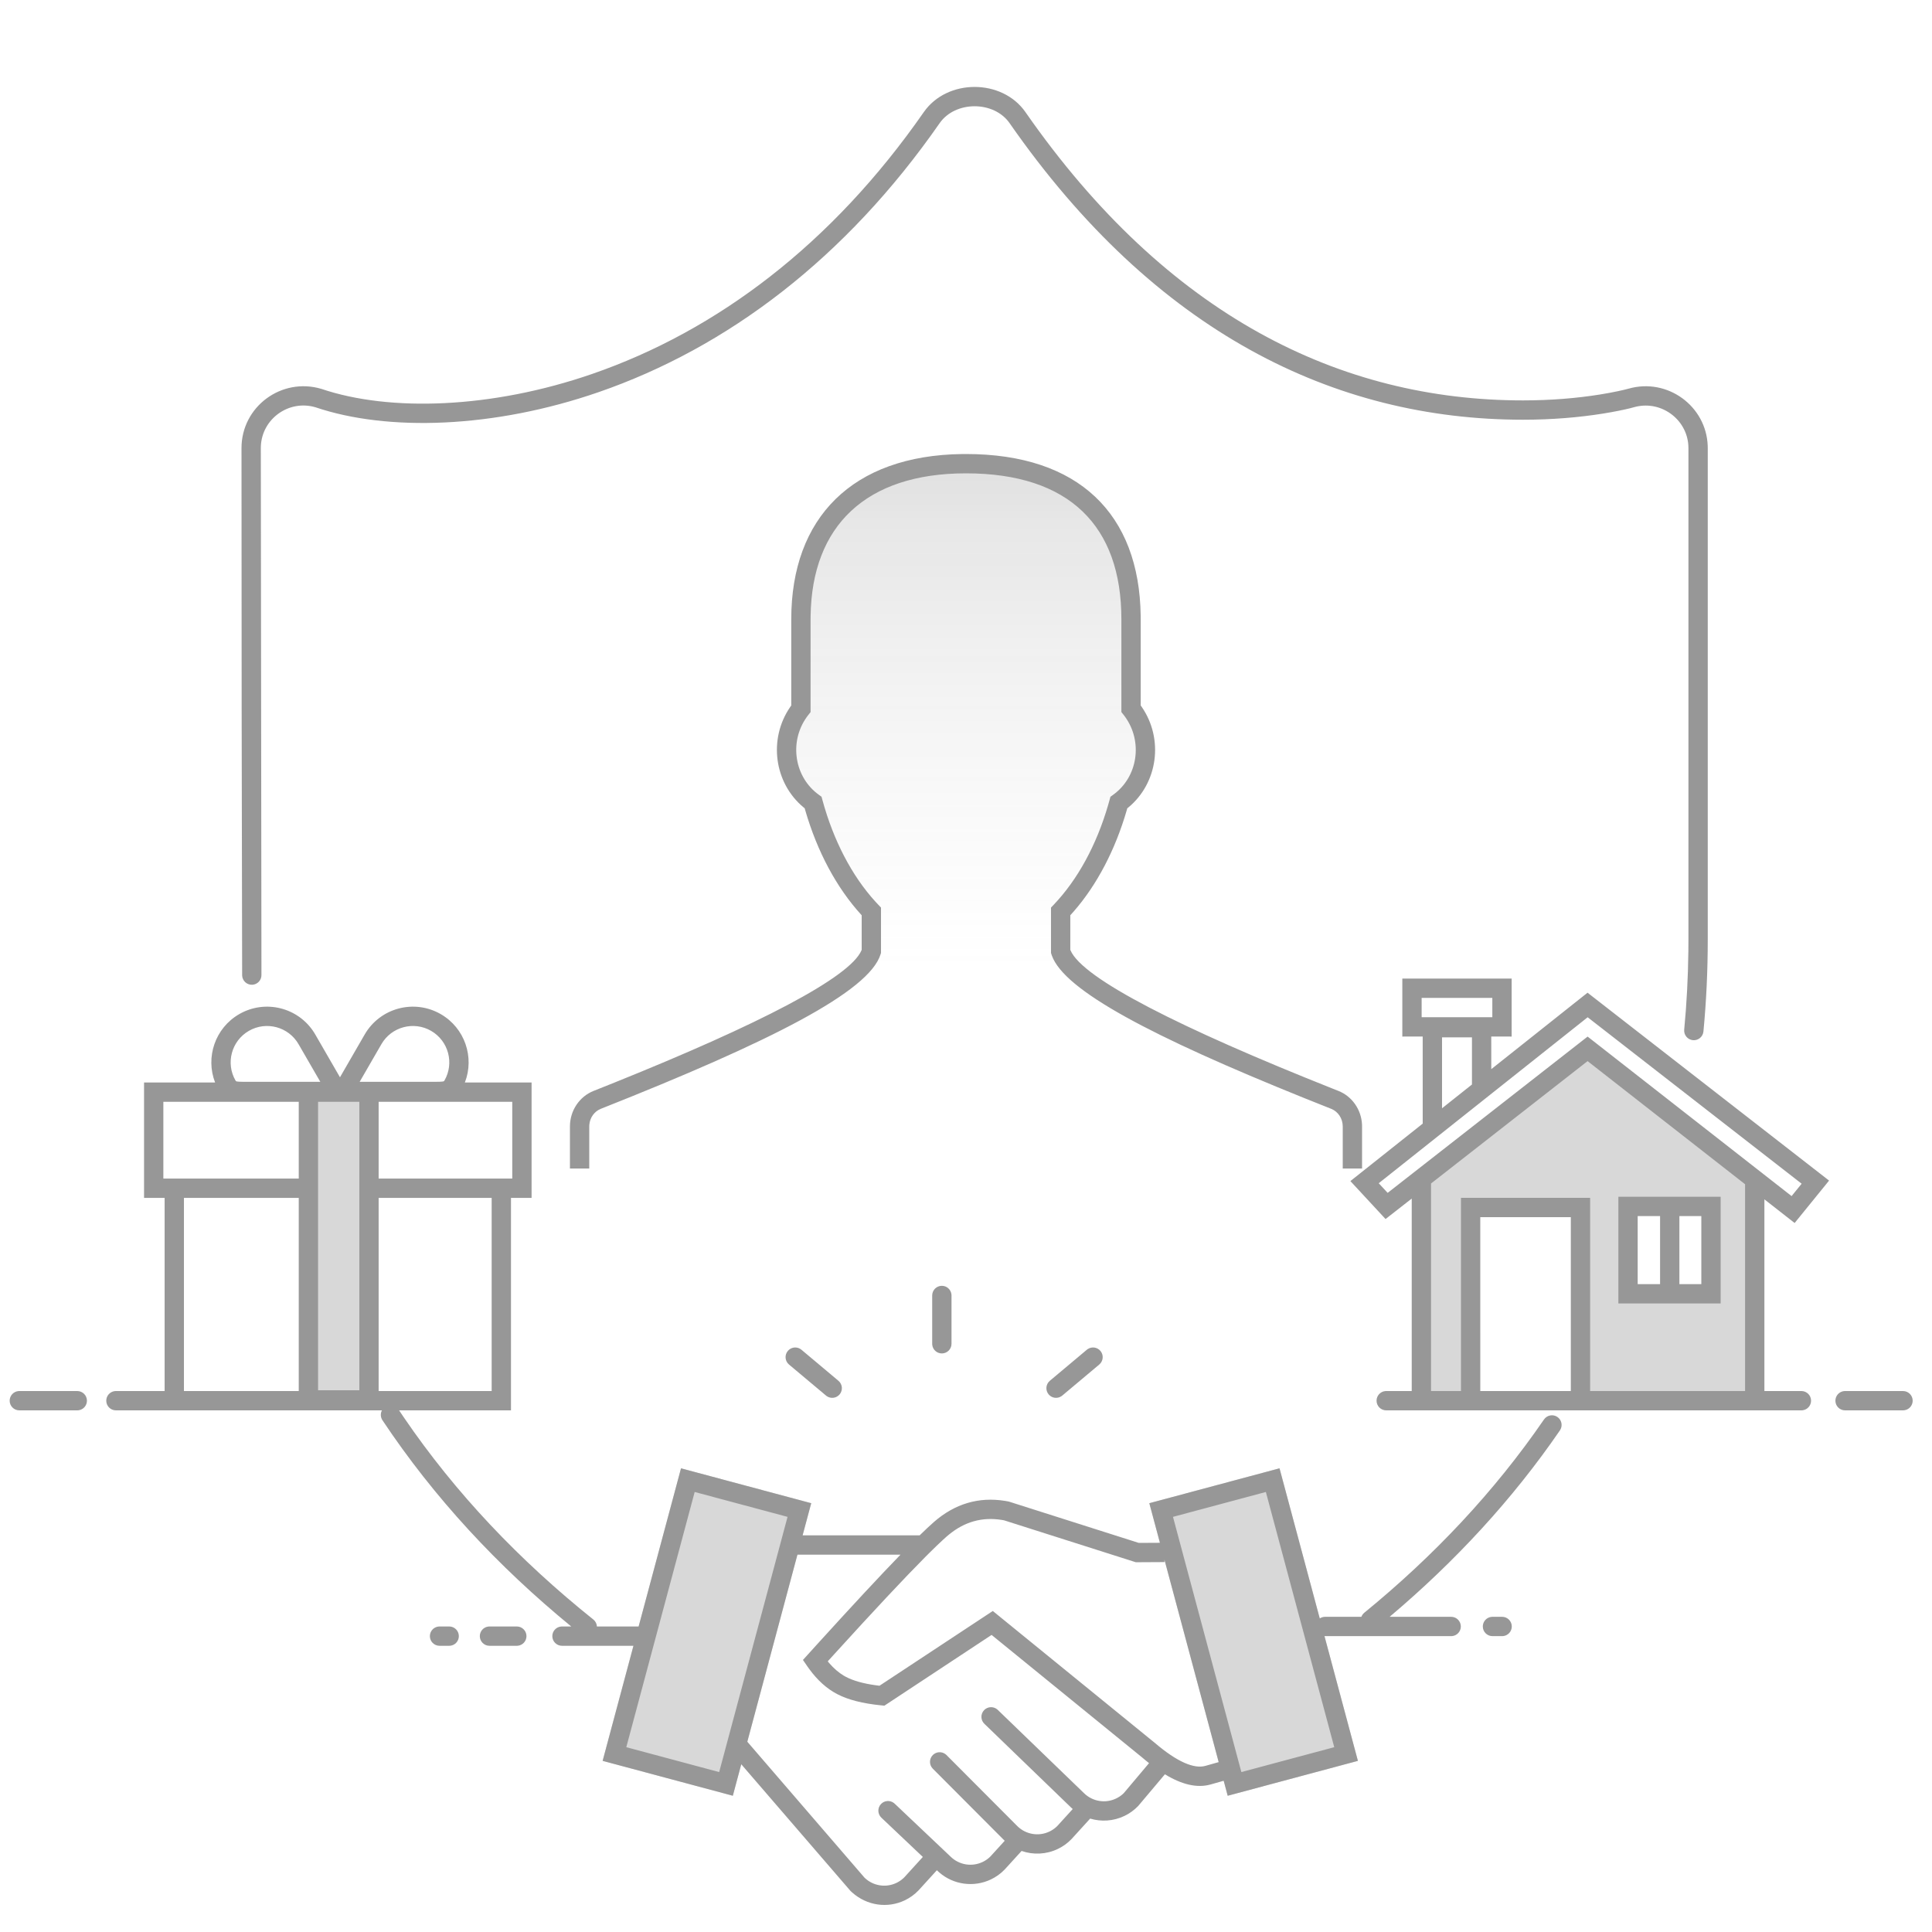<svg width="200" height="200" viewBox="0 0 200 200" fill="none" xmlns="http://www.w3.org/2000/svg">
<rect width="200" height="200" fill="white"/>
<path d="M140 120.967V116.609C140 115.387 139.274 114.291 138.176 113.857C125.297 108.761 111 102.433 109.798 98.49V94.353C112.47 91.555 114.577 87.652 115.824 83.083C118.821 80.928 119.565 76.487 117.085 73.364V64.103C117.085 54.544 111.887 48 100.001 48C88.423 48 82.911 54.544 82.911 64.103V73.367C80.437 76.486 81.18 80.924 84.172 83.081C85.419 87.652 87.528 91.555 90.201 94.353V98.49C89.003 102.428 74.703 108.758 61.824 113.857C60.726 114.293 60 115.386 60 116.609V120.967" fill="url(#paint0_linear)" fill-opacity="0.3"/>
<path fill-rule="evenodd" clip-rule="evenodd" d="M31.927 113.059H38.198V144.919H31.927V113.059Z" fill="#D8D8D8"/>
<path d="M70.499 152L83.977 155.611L75.862 185.894L62.385 182.283L70.499 152Z" fill="#D8D8D8"/>
<path d="M132.455 152L118.978 155.611L127.092 185.894L140.569 182.283L132.455 152Z" fill="#D8D8D8"/>
<path d="M82.87 139.655L82.964 139.724L86.794 142.938C87.217 143.293 87.273 143.924 86.918 144.347C86.588 144.74 86.02 144.816 85.602 144.54L85.509 144.47L81.678 141.257C81.255 140.901 81.2 140.271 81.555 139.848C81.885 139.455 82.452 139.379 82.87 139.655ZM112.602 139.655C113.021 139.379 113.588 139.455 113.918 139.848C114.273 140.271 114.217 140.901 113.794 141.257L109.964 144.47L109.87 144.54C109.452 144.816 108.885 144.74 108.555 144.347C108.2 143.924 108.255 143.293 108.679 142.938L112.509 139.724L112.602 139.655ZM97.5 133.107C98.013 133.107 98.435 133.493 98.493 133.991L98.5 134.107V139.107C98.5 139.66 98.052 140.107 97.5 140.107C96.987 140.107 96.564 139.721 96.507 139.224L96.5 139.107V134.107C96.5 133.555 96.948 133.107 97.5 133.107Z" fill="#979797"/>
<path d="M164.552 109.07L181.414 122.322V145.001H163.612V125.001H152.239V145.001H147.047V122.322L164.552 109.07ZM177 125.001H168V134.001H177V125.001Z" fill="#D8D8D8"/>
<path d="M45.628 104.983C48.125 106.425 49.136 109.452 48.123 112.059L55.029 112.059V124.006L52.897 124.006L52.897 146L41.313 145.999L41.805 146.728C47.166 154.59 53.79 161.546 61.421 167.65C61.651 167.834 61.778 168.099 61.794 168.372L66.112 168.372L70.499 152L83.977 155.611L83.085 158.939L95.202 158.939C95.777 158.377 96.265 157.92 96.667 157.567C98.83 155.669 101.319 154.928 104.056 155.373L104.372 155.429L104.485 155.458L117.884 159.72L120.075 159.708L118.978 155.611L132.455 152L136.62 167.541C136.748 167.455 136.898 167.398 137.06 167.379L137.176 167.372L140.931 167.372C140.991 167.21 141.093 167.062 141.237 166.945C148.432 161.068 154.704 154.415 159.833 146.943C160.146 146.488 160.768 146.372 161.224 146.685C161.679 146.998 161.795 147.62 161.482 148.075C156.565 155.239 150.626 161.658 143.852 167.373L150.225 167.372C150.777 167.372 151.225 167.82 151.225 168.372C151.225 168.885 150.839 169.308 150.342 169.366L150.225 169.372H137.176L137.109 169.368L140.57 182.283L127.092 185.895L126.676 184.344L125.328 184.726C123.934 185.121 122.359 184.75 120.59 183.674L117.819 186.962C117.405 187.39 116.925 187.735 116.398 187.987C115.272 188.525 114.007 188.607 112.852 188.26L110.923 190.38C110.51 190.808 110.029 191.153 109.502 191.405C108.312 191.973 106.965 192.032 105.754 191.61L104.005 193.53C103.592 193.958 103.112 194.303 102.585 194.555C100.808 195.404 98.683 195.117 97.201 193.808L97.039 193.658L96.984 193.607L95.082 195.697C94.669 196.125 94.188 196.47 93.661 196.722C91.885 197.57 89.76 197.283 88.215 195.909L88.046 195.752L76.735 182.636L75.862 185.895L62.385 182.283L65.576 170.372L58.176 170.372C57.624 170.372 57.176 169.925 57.176 169.372C57.176 168.86 57.562 168.437 58.06 168.379L58.176 168.372L59.136 168.374C51.526 162.136 44.925 155.036 39.59 147.02C39.38 146.704 39.373 146.312 39.538 145.999L12 146C11.448 146 11 145.552 11 145C11 144.487 11.386 144.064 11.883 144.007L12 144H17.042V124.006L14.912 124.006V112.059L22.266 112.059C21.254 109.452 22.265 106.425 24.762 104.983C27.451 103.431 30.871 104.29 32.516 106.891L32.639 107.094L35.194 111.52L37.75 107.094C39.343 104.336 42.87 103.391 45.628 104.983ZM93.219 160.939L82.549 160.939L77.361 180.301L89.498 194.38C90.386 195.237 91.704 195.44 92.799 194.917C93.049 194.798 93.281 194.643 93.48 194.466L93.623 194.329L95.531 192.231L91.24 188.166C90.839 187.786 90.822 187.153 91.201 186.752C91.554 186.38 92.125 186.339 92.526 186.639L92.615 186.714L98.421 192.213C99.309 193.07 100.627 193.273 101.722 192.75C101.972 192.631 102.205 192.476 102.404 192.299L102.546 192.162L104.008 190.555L103.936 190.488L96.564 183.094C96.174 182.703 96.175 182.07 96.566 181.68C96.93 181.318 97.501 181.293 97.894 181.604L97.981 181.682L105.339 189.063C106.227 189.92 107.545 190.123 108.64 189.6C108.89 189.481 109.122 189.326 109.321 189.149L109.464 189.012L111.049 187.27C111.035 187.258 111.022 187.246 111.008 187.234L110.845 187.084L101.901 178.446C101.504 178.063 101.493 177.43 101.876 177.032C102.232 176.663 102.804 176.628 103.202 176.931L103.29 177.008L112.235 185.645C113.123 186.503 114.441 186.706 115.536 186.182C115.786 186.063 116.018 185.908 116.204 185.746L116.334 185.624L118.948 182.52C118.818 182.417 118.687 182.311 118.556 182.202L118.274 181.965L102.649 169.247L91.551 176.571L91.197 176.535C89.303 176.346 87.792 175.964 86.656 175.368C85.585 174.807 84.627 173.941 83.779 172.784L83.569 172.488L83.121 171.837L84.799 169.986C88.303 166.129 91.107 163.116 93.219 160.939ZM131.042 154.449L121.427 157.025L128.506 183.444L138.121 180.868L131.042 154.449ZM71.913 154.449L64.834 180.868L74.448 183.444L81.527 157.025L71.913 154.449ZM98.22 158.872L97.986 159.07L97.614 159.405C97.208 159.777 96.727 160.24 96.17 160.794L95.788 161.176C93.624 163.352 90.448 166.743 86.272 171.339L85.688 171.982L85.824 172.147C86.308 172.71 86.818 173.149 87.353 173.468L87.585 173.597C88.328 173.986 89.353 174.277 90.657 174.458L91.045 174.507L102.774 166.769L119.555 180.429C121.855 182.395 123.617 183.133 124.782 182.802L126.158 182.413L120.545 161.462L120.546 161.707L117.579 161.723L103.943 157.384L103.699 157.341C101.668 157.02 99.865 157.522 98.22 158.872ZM46.5 168.372C47.052 168.372 47.5 168.82 47.5 169.372C47.5 169.885 47.114 170.308 46.617 170.366L46.5 170.372H45.5C44.948 170.372 44.5 169.925 44.5 169.372C44.5 168.86 44.886 168.437 45.383 168.379L45.5 168.372H46.5ZM53.5 168.372C54.052 168.372 54.5 168.82 54.5 169.372C54.5 169.885 54.114 170.308 53.617 170.366L53.5 170.372H50.67C50.118 170.372 49.67 169.925 49.67 169.372C49.67 168.86 50.056 168.437 50.553 168.379L50.67 168.372H53.5ZM155.5 167.372C156.052 167.372 156.5 167.82 156.5 168.372C156.5 168.885 156.114 169.308 155.617 169.366L155.5 169.372H154.5C153.948 169.372 153.5 168.925 153.5 168.372C153.5 167.86 153.886 167.437 154.383 167.379L154.5 167.372H155.5ZM8 144C8.552 144 9 144.448 9 145C9 145.513 8.614 145.935 8.117 145.993L8 146H2C1.448 146 1 145.552 1 145C1 144.487 1.386 144.064 1.883 144.007L2 144H8ZM197 144C197.552 144 198 144.448 198 145C198 145.513 197.614 145.935 197.117 145.993L197 146H191C190.448 146 190 145.552 190 145C190 144.487 190.386 144.064 190.883 144.007L191 144H197ZM156.486 101.3V107.304L154.375 107.303L154.376 110.679L164.341 102.764L189.345 122.214L185.78 126.605L182.65 124.157V144H186.481C187.034 144 187.481 144.448 187.481 145C187.481 145.513 187.095 145.935 186.598 145.993L186.481 146H143.5C142.948 146 142.5 145.552 142.5 145C142.5 144.487 142.886 144.064 143.383 144.007L143.5 144H146.141V124.077L143.432 126.195L139.792 122.265L147.278 116.317L147.277 107.303L145.168 107.304V101.3H156.486ZM164.347 109.846L148.141 122.514V144H151.239L151.239 124H164.611L164.611 144H180.65V122.593L164.347 109.846ZM162.611 126H153.238L153.239 144H162.611L162.611 126ZM50.897 124.006H39.197V144H50.897V124.006ZM30.927 124.006H19.042V143.999H30.927V124.006ZM37.198 114.058H32.927V143.918H37.198V114.058ZM178.121 123.887V134.934H167.533V123.887H178.121ZM176.121 125.886L173.85 125.886V132.933L176.121 132.933V125.886ZM171.85 125.886L169.532 125.886V132.933L171.85 132.933V125.886ZM164.354 105.307L142.725 122.488L143.649 123.485L164.348 107.307L185.465 123.819L186.505 122.538L164.354 105.307ZM30.927 114.058H16.911V122.006H30.927V114.058ZM53.029 114.058H39.197V122.006H53.029V114.058ZM100.001 47C111.69 47 117.944 53.223 118.083 63.743L118.085 64.103L118.085 73.029L118.186 73.17C120.493 76.511 119.852 81.064 116.817 83.578L116.696 83.675L116.637 83.885C115.443 87.994 113.556 91.592 111.158 94.345L110.798 94.746V98.324L110.828 98.396C112.093 101.312 122.185 106.429 137.996 112.71L138.543 112.927C139.963 113.487 140.914 114.855 140.995 116.398L141 116.609V120.967H139V116.609C139 115.793 138.52 115.068 137.808 114.787L134.973 113.655C119.29 107.329 110.168 102.544 108.884 98.909L108.841 98.782L108.798 98.639V93.953L109.075 93.663C111.541 91.08 113.5 87.506 114.712 83.343L114.859 82.819L114.953 82.478L115.24 82.271C117.775 80.448 118.35 76.784 116.449 74.179L116.302 73.985L116.085 73.712V64.103C116.085 54.462 110.711 49 100.001 49C89.613 49 84.048 54.45 83.914 63.757L83.911 64.103V73.715L83.695 73.988C81.674 76.534 82.138 80.214 84.571 82.129L84.757 82.269L85.044 82.476L85.137 82.817C86.286 87.029 88.193 90.669 90.619 93.334L90.925 93.662L91.201 93.952V98.638L91.158 98.781C89.984 102.639 79.813 107.81 62.193 114.786C61.527 115.051 61.065 115.698 61.006 116.447L61 116.609V120.967H59V116.609C59 114.982 59.971 113.517 61.456 112.927L63.62 112.063C78.511 106.07 87.958 101.204 89.173 98.394L89.201 98.322V94.747L89.157 94.699C86.606 91.903 84.605 88.171 83.359 83.882L83.3 83.672L83.179 83.575C80.149 81.06 79.509 76.51 81.811 73.173L81.911 73.032L81.911 64.103C81.911 53.601 88.235 47.146 99.612 47.002L100.001 47ZM152.376 107.388H149.278L149.278 114.729L152.376 112.268L152.376 107.388ZM39.482 108.094L37.231 111.992L45.057 111.99C45.914 111.984 45.95 111.958 46.007 111.861C47.047 110.059 46.429 107.756 44.628 106.715C42.826 105.675 40.523 106.292 39.482 108.094ZM25.762 106.715C23.96 107.756 23.343 110.059 24.383 111.861C24.435 111.951 24.471 111.98 25.172 111.989L25.332 111.99L33.159 111.992L30.907 108.094C29.867 106.292 27.563 105.675 25.762 106.715ZM106.157 11.609C120.845 32.72 138.783 41.449 157.665 41.449C160.564 41.449 163.235 41.221 165.615 40.841C166.309 40.73 166.936 40.613 167.492 40.494L168.081 40.362C168.285 40.314 168.443 40.274 168.536 40.248L168.584 40.235C172.636 39.084 176.64 42.052 176.782 46.158L176.786 46.383V97.26C176.786 100.5 176.636 103.673 176.339 106.779C176.287 107.328 175.799 107.732 175.249 107.679C174.699 107.627 174.296 107.138 174.348 106.589C174.603 103.927 174.747 101.213 174.779 98.448L174.786 97.26V46.383C174.786 43.55 172.1 41.446 169.325 42.108L168.737 42.264C168.113 42.419 167.137 42.623 165.93 42.816C163.449 43.212 160.674 43.449 157.665 43.449C138.149 43.449 119.59 34.418 104.515 12.752C102.89 10.416 98.894 10.416 97.27 12.752C87.525 26.756 75.285 35.992 61.966 40.596C51.137 44.34 40.134 44.692 32.664 42.163C29.911 41.345 27.127 43.345 27.004 46.188L27 46.398L27.065 100.906C27.085 101.458 26.654 101.922 26.102 101.942C25.55 101.962 25.087 101.53 25.067 100.979L25.017 73.674L25 46.384C25 42.097 29.139 39.03 33.27 40.257C40.335 42.648 50.885 42.311 61.313 38.706C74.232 34.239 86.126 25.265 95.628 11.609C98.048 8.13 103.736 8.13 106.157 11.609ZM154.485 103.299H147.168V105.303H154.485V103.299Z" fill="#979797"/>
<defs>
<linearGradient id="paint0_linear" x1="100" y1="48" x2="100" y2="120.967" gradientUnits="userSpaceOnUse">
<stop stop-color="#979797" stop-opacity="0.954"/>
<stop offset="0.721" stop-color="white" stop-opacity="0.4"/>
<stop offset="0.853" stop-color="white" stop-opacity="0"/>
<stop offset="1" stop-color="white" stop-opacity="0"/>
</linearGradient>
</defs>
</svg>
